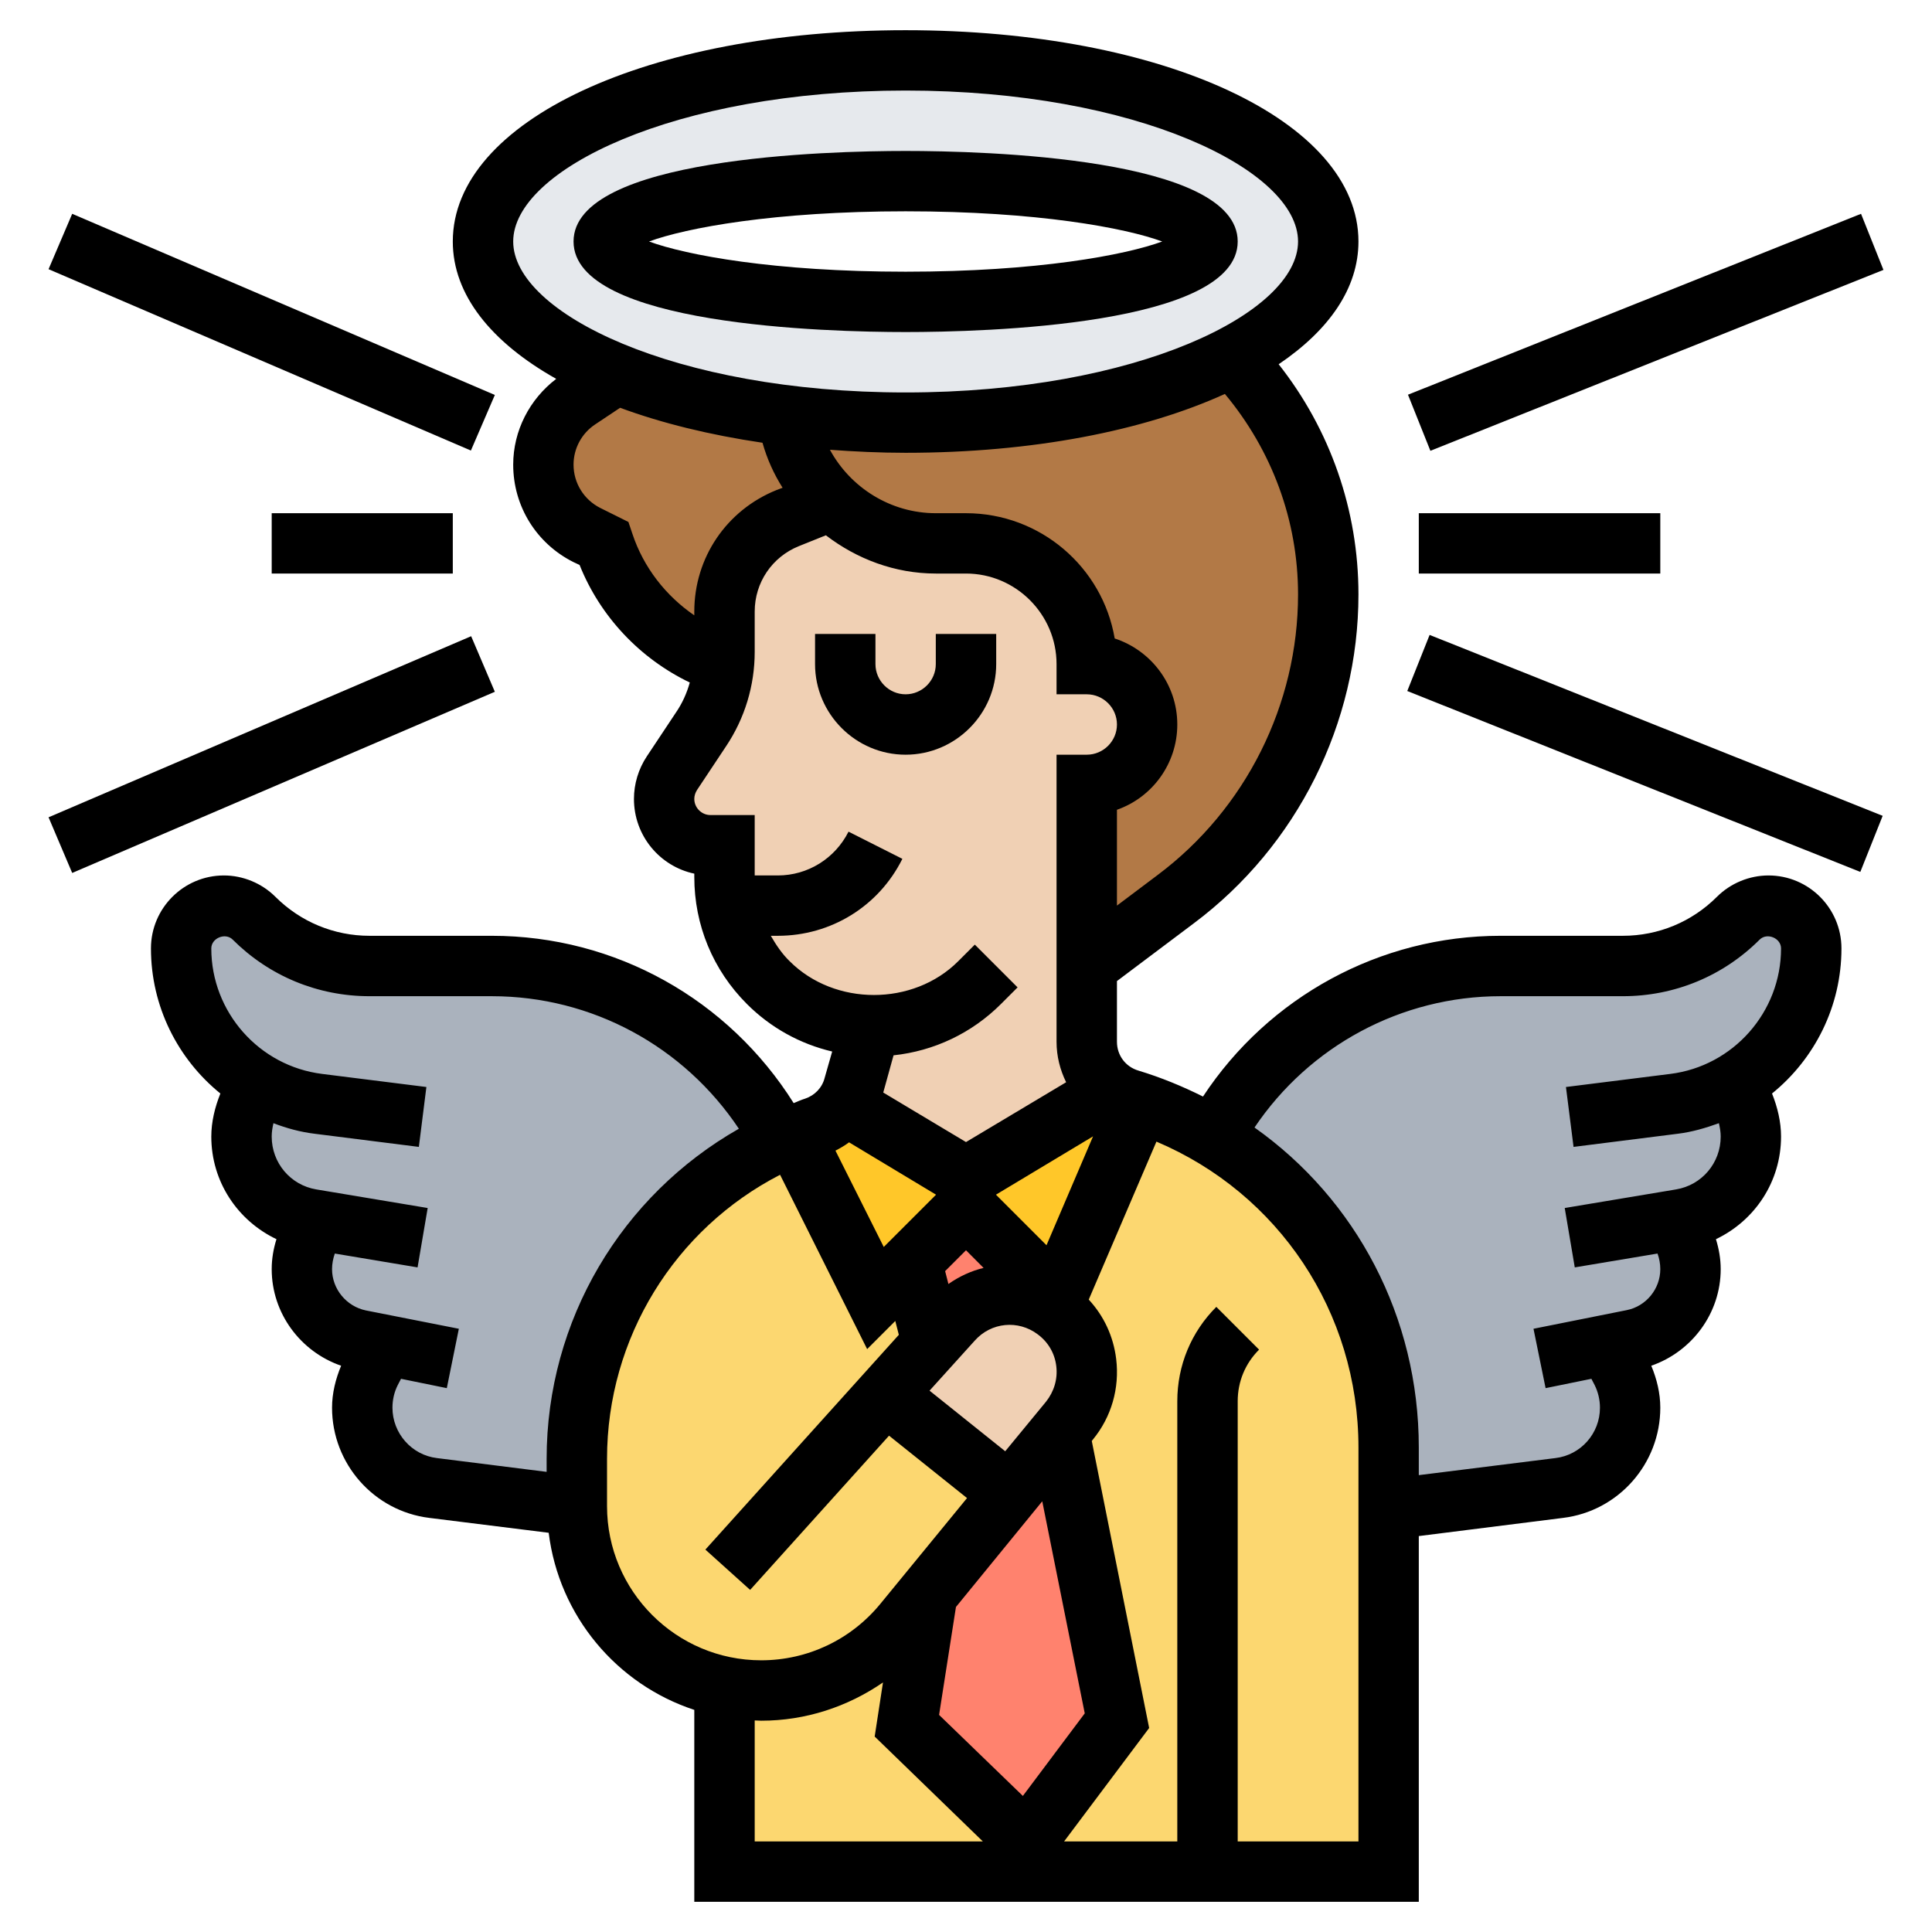 <?xml version="1.0" encoding="UTF-8"?>
<svg xmlns="http://www.w3.org/2000/svg" xmlns:xlink="http://www.w3.org/1999/xlink" width="30px" height="30px" viewBox="0 0 30 30" version="1.1">
<g id="surface1">
<path style=" stroke:none;fill-rule:nonzero;fill:rgb(66.667%,69.804%,74.118%);fill-opacity:1;" d="M 27.051 17.07 C 27.141 17.25 27.188 17.445 27.188 17.648 C 27.188 17.969 27.074 18.262 26.879 18.488 C 26.688 18.719 26.418 18.883 26.105 18.934 L 25.977 18.953 C 26.152 19.164 26.25 19.43 26.25 19.707 C 26.25 20.242 25.875 20.699 25.352 20.805 L 24.969 20.879 L 24.969 20.883 L 25.18 21.297 C 25.266 21.473 25.312 21.664 25.312 21.859 C 25.312 22.176 25.195 22.473 25 22.691 C 24.801 22.914 24.523 23.066 24.211 23.105 L 21.562 23.438 L 21.562 22.477 C 21.562 20.465 20.5 18.648 18.836 17.648 C 19.727 16.023 21.438 15 23.301 15 L 25.199 15 C 25.871 15 26.516 14.734 26.996 14.254 C 27.117 14.133 27.285 14.062 27.465 14.062 C 27.828 14.062 28.125 14.359 28.125 14.723 C 28.125 15.336 27.895 15.906 27.516 16.336 C 27.348 16.527 27.145 16.691 26.926 16.824 Z M 27.051 17.07 "/>
<path style=" stroke:none;fill-rule:nonzero;fill:rgb(66.667%,69.804%,74.118%);fill-opacity:1;" d="M 12.137 17.711 C 10.719 18.605 10.312 19.016 9.977 19.48 C 9.328 20.387 8.957 21.488 8.957 22.648 L 8.957 23.387 L 6.727 23.105 C 6.414 23.066 6.137 22.914 5.938 22.691 C 5.742 22.473 5.625 22.176 5.625 21.859 C 5.625 21.664 5.672 21.473 5.758 21.297 L 5.969 20.883 L 5.969 20.879 L 5.586 20.805 C 5.062 20.699 4.688 20.242 4.688 19.707 C 4.688 19.43 4.785 19.164 4.961 18.953 L 4.832 18.934 C 4.52 18.883 4.25 18.719 4.059 18.488 C 3.863 18.262 3.75 17.969 3.75 17.648 C 3.75 17.445 3.797 17.25 3.887 17.07 L 4.012 16.824 C 3.793 16.691 3.59 16.527 3.422 16.336 C 3.043 15.906 2.812 15.336 2.812 14.723 C 2.812 14.359 3.109 14.062 3.473 14.062 C 3.652 14.062 3.82 14.133 3.941 14.254 C 4.422 14.734 5.066 15 5.738 15 L 7.637 15 C 9.523 15 11.254 16.047 12.137 17.711 Z M 12.137 17.711 "/>
<path style=" stroke:none;fill-rule:nonzero;fill:rgb(100%,50.98%,43.137%);fill-opacity:1;" d="M 16.449 22.246 L 17.344 26.719 L 15.938 28.594 L 14.082 26.797 L 14.398 24.754 L 15.68 23.188 Z M 16.449 22.246 "/>
<path style=" stroke:none;fill-rule:nonzero;fill:rgb(100%,50.98%,43.137%);fill-opacity:1;" d="M 16.406 20.156 L 16.398 20.344 C 16.18 20.184 15.93 20.105 15.68 20.105 C 15.348 20.105 15.023 20.242 14.789 20.504 L 14.469 20.855 L 14.156 19.594 L 15 18.75 Z M 16.406 20.156 "/>
<path style=" stroke:none;fill-rule:nonzero;fill:rgb(98.824%,84.314%,43.922%);fill-opacity:1;" d="M 18.836 17.648 C 18.484 17.434 18.102 17.258 17.703 17.133 L 16.406 20.156 L 16.398 20.344 C 16.941 20.75 17.035 21.535 16.602 22.059 L 16.449 22.246 L 17.344 26.719 L 15.938 28.594 L 14.082 26.797 L 14.398 24.754 L 15.68 23.188 L 13.754 21.652 L 14.469 20.855 L 14.156 19.594 L 13.594 20.156 L 12.328 17.625 C 12.262 17.652 12.195 17.68 12.137 17.711 C 10.719 18.605 10.312 19.016 9.977 19.48 C 9.328 20.387 8.957 21.488 8.957 22.648 L 8.957 23.387 C 8.957 24.773 9.941 25.926 11.25 26.195 L 11.25 29.062 L 21.562 29.062 L 21.562 22.477 C 21.562 20.465 20.5 18.648 18.836 17.648 Z M 18.836 17.648 "/>
<path style=" stroke:none;fill-rule:nonzero;fill:rgb(100%,78.039%,16.078%);fill-opacity:1;" d="M 15 18.281 L 17.254 16.93 C 17.34 16.992 17.438 17.043 17.547 17.078 C 17.598 17.09 17.652 17.109 17.703 17.133 L 16.406 20.156 L 15 18.75 L 13.594 20.156 L 12.328 17.625 C 12.438 17.582 12.543 17.539 12.656 17.504 C 12.848 17.438 13.012 17.316 13.121 17.152 Z M 15 18.281 "/>
<path style=" stroke:none;fill-rule:nonzero;fill:rgb(69.804%,47.451%,27.451%);fill-opacity:1;" d="M 20.234 7.238 C 19.984 6.609 19.609 6.027 19.129 5.535 C 17.926 6.164 16.102 6.562 14.062 6.562 C 13.422 6.562 12.801 6.523 12.215 6.449 C 11.219 6.324 10.316 6.098 9.578 5.805 L 8.98 6.203 C 8.641 6.426 8.438 6.805 8.438 7.215 C 8.438 7.68 8.699 8.102 9.113 8.305 L 9.375 8.438 C 9.672 9.32 10.355 10.008 11.242 10.309 C 11.246 10.246 11.25 10.188 11.25 10.121 L 11.25 9.496 C 11.25 8.855 11.641 8.281 12.234 8.043 L 12.898 7.777 C 13.32 8.184 13.898 8.438 14.531 8.438 L 15 8.438 C 15.516 8.438 15.984 8.648 16.328 8.984 C 16.664 9.328 16.875 9.797 16.875 10.312 C 17.133 10.312 17.367 10.414 17.535 10.59 C 17.711 10.758 17.812 10.992 17.812 11.25 C 17.812 11.508 17.711 11.742 17.535 11.91 C 17.367 12.086 17.133 12.188 16.875 12.188 L 16.875 15 L 18.258 13.961 C 19.75 12.844 20.625 11.09 20.625 9.23 C 20.625 8.539 20.488 7.867 20.234 7.238 Z M 20.234 7.238 "/>
<path style=" stroke:none;fill-rule:nonzero;fill:rgb(90.196%,91.373%,92.941%);fill-opacity:1;" d="M 20.625 3.75 C 20.625 4.43 20.062 5.055 19.129 5.535 C 17.926 6.164 16.102 6.562 14.062 6.562 C 13.422 6.562 12.801 6.523 12.215 6.449 C 11.219 6.324 10.316 6.098 9.578 5.805 C 8.297 5.289 7.5 4.555 7.5 3.75 C 7.5 2.199 10.438 0.938 14.062 0.938 C 17.688 0.938 20.625 2.199 20.625 3.75 Z M 18.75 3.75 C 18.75 3.234 16.648 2.812 14.062 2.812 C 11.477 2.812 9.375 3.234 9.375 3.75 C 9.375 4.266 11.477 4.688 14.062 4.688 C 16.648 4.688 18.75 4.266 18.75 3.75 Z M 18.75 3.75 "/>
<path style=" stroke:none;fill-rule:nonzero;fill:rgb(94.118%,81.569%,70.588%);fill-opacity:1;" d="M 15.68 20.105 C 15.93 20.105 16.18 20.184 16.398 20.344 C 16.941 20.75 17.035 21.535 16.602 22.059 L 16.449 22.246 L 15.68 23.188 L 13.754 21.652 L 14.469 20.855 L 14.789 20.504 C 15.023 20.242 15.348 20.105 15.68 20.105 Z M 15.68 20.105 "/>
<path style=" stroke:none;fill-rule:nonzero;fill:rgb(94.118%,81.569%,70.588%);fill-opacity:1;" d="M 15 8.438 C 15.516 8.438 15.984 8.648 16.328 8.984 C 16.664 9.328 16.875 9.797 16.875 10.312 C 17.133 10.312 17.367 10.414 17.535 10.59 C 17.711 10.758 17.812 10.992 17.812 11.25 C 17.812 11.508 17.711 11.742 17.535 11.91 C 17.367 12.086 17.133 12.188 16.875 12.188 L 16.875 16.176 C 16.875 16.48 17.02 16.758 17.254 16.93 L 15 18.281 L 13.121 17.152 C 13.18 17.066 13.227 16.969 13.258 16.867 L 13.516 15.938 L 13.516 15.934 C 12.414 15.91 11.5 15.113 11.293 14.062 C 11.266 13.918 11.25 13.773 11.25 13.617 L 11.25 13.125 L 11.035 13.125 C 10.637 13.125 10.312 12.801 10.312 12.402 C 10.312 12.262 10.355 12.125 10.434 12.004 L 10.883 11.328 C 11.09 11.023 11.211 10.672 11.242 10.309 C 11.246 10.246 11.25 10.188 11.25 10.121 L 11.25 9.496 C 11.25 8.855 11.641 8.281 12.234 8.043 L 12.898 7.777 C 13.32 8.184 13.898 8.438 14.531 8.438 Z M 15 8.438 "/>
<path style=" stroke:none;fill-rule:nonzero;fill:rgb(0%,0%,0%);fill-opacity:1;" d="M 19.219 3.75 C 19.219 2.445 15.273 2.344 14.062 2.344 C 12.852 2.344 8.906 2.445 8.906 3.75 C 8.906 5.055 12.852 5.156 14.062 5.156 C 15.273 5.156 19.219 5.055 19.219 3.75 Z M 14.062 3.281 C 16.105 3.281 17.473 3.539 18.047 3.75 C 17.473 3.961 16.105 4.219 14.062 4.219 C 12.02 4.219 10.652 3.961 10.078 3.75 C 10.652 3.539 12.02 3.281 14.062 3.281 Z M 14.062 3.281 "/>
<path style=" stroke:none;fill-rule:nonzero;fill:rgb(0%,0%,0%);fill-opacity:1;" d="M 15.469 10.312 L 15.469 9.844 L 14.531 9.844 L 14.531 10.312 C 14.531 10.57 14.32 10.781 14.062 10.781 C 13.805 10.781 13.594 10.57 13.594 10.312 L 13.594 9.844 L 12.656 9.844 L 12.656 10.312 C 12.656 11.086 13.289 11.719 14.062 11.719 C 14.836 11.719 15.469 11.086 15.469 10.312 Z M 15.469 10.312 "/>
<path style=" stroke:none;fill-rule:nonzero;fill:rgb(0%,0%,0%);fill-opacity:1;" d="M 27.461 13.594 C 27.164 13.594 26.871 13.715 26.66 13.926 C 26.27 14.316 25.75 14.531 25.199 14.531 L 23.301 14.531 C 21.426 14.531 19.699 15.48 18.68 17.027 C 18.359 16.867 18.027 16.73 17.68 16.625 C 17.477 16.566 17.344 16.387 17.344 16.176 L 17.344 15.234 L 18.539 14.336 C 20.141 13.137 21.094 11.23 21.094 9.23 C 21.094 7.922 20.656 6.672 19.855 5.656 C 20.641 5.125 21.094 4.473 21.094 3.75 C 21.094 1.879 18.07 0.469 14.062 0.469 C 10.055 0.469 7.031 1.879 7.031 3.75 C 7.031 4.578 7.629 5.316 8.637 5.883 C 8.223 6.199 7.969 6.688 7.969 7.215 C 7.969 7.859 8.328 8.438 8.902 8.727 L 9 8.773 C 9.32 9.574 9.938 10.227 10.711 10.598 C 10.664 10.766 10.594 10.922 10.492 11.07 L 10.043 11.746 C 9.914 11.941 9.844 12.172 9.844 12.406 C 9.844 12.977 10.246 13.453 10.781 13.566 L 10.781 13.617 C 10.781 14.363 11.07 15.062 11.598 15.59 C 11.969 15.961 12.426 16.211 12.922 16.328 L 12.805 16.738 C 12.766 16.891 12.652 17.008 12.504 17.059 C 12.441 17.078 12.383 17.105 12.324 17.129 C 11.312 15.52 9.559 14.531 7.637 14.531 L 5.738 14.531 C 5.188 14.531 4.668 14.316 4.277 13.926 C 4.066 13.715 3.773 13.594 3.477 13.594 C 2.852 13.594 2.344 14.102 2.344 14.727 C 2.344 15.629 2.762 16.445 3.422 16.98 C 3.336 17.195 3.281 17.422 3.281 17.648 C 3.281 18.348 3.688 18.953 4.293 19.242 C 4.246 19.391 4.219 19.547 4.219 19.707 C 4.219 20.391 4.664 20.988 5.297 21.207 C 5.211 21.414 5.156 21.633 5.156 21.859 C 5.156 22.727 5.805 23.465 6.668 23.57 L 8.52 23.801 C 8.68 25.094 9.578 26.156 10.781 26.551 L 10.781 29.531 L 22.031 29.531 L 22.031 23.852 L 24.27 23.57 C 25.133 23.465 25.781 22.727 25.781 21.859 C 25.781 21.633 25.727 21.414 25.641 21.207 C 26.273 20.988 26.719 20.391 26.719 19.707 C 26.719 19.547 26.691 19.391 26.645 19.242 C 27.25 18.953 27.656 18.348 27.656 17.648 C 27.656 17.422 27.602 17.195 27.516 16.98 C 28.176 16.445 28.594 15.629 28.594 14.727 C 28.594 14.102 28.086 13.594 27.461 13.594 Z M 16.844 26.605 L 15.883 27.887 L 14.582 26.629 L 14.844 24.953 L 16.184 23.312 Z M 14.535 18.551 L 13.723 19.363 L 12.973 17.867 C 13.047 17.828 13.117 17.789 13.184 17.738 Z M 15 19.414 L 15.273 19.688 C 15.082 19.734 14.895 19.82 14.727 19.938 L 14.676 19.738 Z M 15.137 20.816 C 15.391 20.531 15.812 20.492 16.113 20.719 C 16.277 20.84 16.379 21.016 16.402 21.215 C 16.426 21.414 16.367 21.609 16.242 21.766 L 15.609 22.535 L 14.434 21.594 Z M 16.25 19.336 L 15.465 18.551 L 16.973 17.645 Z M 20.156 9.23 C 20.156 10.938 19.344 12.562 17.977 13.586 L 17.344 14.062 L 17.344 12.574 C 17.891 12.383 18.281 11.859 18.281 11.25 C 18.281 10.625 17.871 10.098 17.309 9.914 C 17.121 8.809 16.156 7.969 15 7.969 L 14.531 7.969 C 13.832 7.969 13.207 7.574 12.887 6.984 C 13.266 7.012 13.66 7.031 14.062 7.031 C 16.035 7.031 17.766 6.688 19.02 6.117 C 19.75 6.992 20.156 8.082 20.156 9.23 Z M 7.969 3.75 C 7.969 2.641 10.473 1.406 14.062 1.406 C 17.652 1.406 20.156 2.641 20.156 3.75 C 20.156 4.859 17.652 6.094 14.062 6.094 C 10.473 6.094 7.969 4.859 7.969 3.75 Z M 9.82 8.289 L 9.758 8.105 L 9.32 7.887 C 9.066 7.758 8.906 7.5 8.906 7.215 C 8.906 6.965 9.031 6.73 9.242 6.59 L 9.629 6.332 C 10.273 6.57 11.02 6.754 11.84 6.875 C 11.91 7.125 12.016 7.359 12.152 7.574 L 12.059 7.609 C 11.281 7.922 10.781 8.66 10.781 9.496 L 10.781 9.555 C 10.336 9.25 9.992 8.809 9.82 8.289 Z M 11.969 14.531 L 12.078 14.531 C 12.902 14.531 13.645 14.074 14.012 13.336 L 13.176 12.914 C 12.965 13.332 12.543 13.594 12.078 13.594 L 11.719 13.594 L 11.719 12.656 L 11.031 12.656 C 10.895 12.656 10.781 12.543 10.781 12.406 C 10.781 12.355 10.797 12.309 10.824 12.266 L 11.273 11.59 C 11.566 11.152 11.719 10.645 11.719 10.121 L 11.719 9.496 C 11.719 9.047 11.988 8.648 12.406 8.48 L 12.824 8.312 C 13.305 8.68 13.895 8.906 14.531 8.906 L 15 8.906 C 15.773 8.906 16.406 9.539 16.406 10.312 L 16.406 10.781 L 16.875 10.781 C 17.133 10.781 17.344 10.992 17.344 11.25 C 17.344 11.508 17.133 11.719 16.875 11.719 L 16.406 11.719 L 16.406 16.176 C 16.406 16.402 16.461 16.613 16.555 16.805 L 15 17.734 L 13.715 16.965 L 13.875 16.387 C 14.504 16.32 15.09 16.043 15.543 15.59 L 15.801 15.332 L 15.137 14.668 L 14.879 14.926 C 14.18 15.625 12.961 15.625 12.262 14.926 C 12.141 14.809 12.051 14.672 11.969 14.531 Z M 6.094 21.859 C 6.094 21.738 6.121 21.617 6.176 21.508 L 6.227 21.41 L 6.938 21.555 L 7.125 20.633 L 5.68 20.348 C 5.379 20.285 5.156 20.016 5.156 19.707 C 5.156 19.625 5.172 19.543 5.199 19.465 L 6.484 19.68 L 6.641 18.758 L 4.91 18.469 C 4.512 18.402 4.219 18.059 4.219 17.648 C 4.219 17.578 4.23 17.512 4.246 17.441 C 4.453 17.52 4.664 17.578 4.887 17.605 L 6.504 17.809 L 6.621 16.879 L 5.004 16.676 C 4.023 16.555 3.281 15.715 3.281 14.727 C 3.281 14.566 3.5 14.477 3.613 14.59 C 4.18 15.156 4.934 15.469 5.738 15.469 L 7.637 15.469 C 9.195 15.469 10.621 16.25 11.473 17.527 C 9.652 18.562 8.488 20.5 8.488 22.652 L 8.488 22.855 L 6.785 22.641 C 6.391 22.594 6.094 22.254 6.094 21.859 Z M 9.426 23.387 L 9.426 22.652 C 9.426 20.773 10.48 19.082 12.113 18.242 L 13.465 20.949 L 13.902 20.512 L 13.957 20.727 L 10.953 24.062 L 11.648 24.688 L 13.805 22.293 L 15.016 23.262 L 13.672 24.902 C 13.215 25.461 12.539 25.781 11.82 25.781 C 10.5 25.781 9.426 24.707 9.426 23.387 Z M 11.719 26.715 C 11.754 26.715 11.785 26.719 11.82 26.719 C 12.508 26.719 13.16 26.504 13.711 26.125 L 13.582 26.965 L 15.262 28.594 L 11.719 28.594 Z M 21.094 28.594 L 19.219 28.594 L 19.219 21.758 C 19.219 21.453 19.336 21.172 19.551 20.957 L 18.887 20.293 C 18.496 20.684 18.281 21.203 18.281 21.758 L 18.281 28.594 L 16.523 28.594 L 17.844 26.832 L 16.953 22.375 L 16.969 22.355 C 17.258 22.004 17.387 21.555 17.332 21.102 C 17.289 20.75 17.141 20.434 16.906 20.18 L 17.957 17.727 C 19.855 18.531 21.094 20.375 21.094 22.477 Z M 25.934 16.676 L 24.316 16.879 L 24.434 17.809 L 26.051 17.605 C 26.273 17.578 26.484 17.516 26.691 17.441 C 26.707 17.512 26.719 17.578 26.719 17.648 C 26.719 18.059 26.426 18.402 26.027 18.469 L 24.297 18.758 L 24.453 19.68 L 25.738 19.465 C 25.766 19.543 25.781 19.625 25.781 19.707 C 25.781 20.016 25.559 20.285 25.258 20.344 L 23.812 20.633 L 24 21.555 L 24.711 21.41 L 24.762 21.508 C 24.816 21.617 24.844 21.738 24.844 21.859 C 24.844 22.258 24.547 22.594 24.152 22.641 L 22.031 22.906 L 22.031 22.477 C 22.031 20.449 21.059 18.625 19.48 17.508 C 20.332 16.242 21.758 15.469 23.301 15.469 L 25.199 15.469 C 26.004 15.469 26.758 15.156 27.324 14.59 C 27.438 14.477 27.656 14.566 27.656 14.727 C 27.656 15.715 26.914 16.555 25.934 16.676 Z M 25.934 16.676 "/>
<path style=" stroke:none;fill-rule:nonzero;fill:rgb(0%,0%,0%);fill-opacity:1;" d="M 21.863 6.129 L 28.898 3.32 L 29.246 4.191 L 22.211 7 Z M 21.863 6.129 "/>
<path style=" stroke:none;fill-rule:nonzero;fill:rgb(0%,0%,0%);fill-opacity:1;" d="M 21.852 10.73 L 22.199 9.859 L 29.234 12.668 L 28.887 13.539 Z M 21.852 10.73 "/>
<path style=" stroke:none;fill-rule:nonzero;fill:rgb(0%,0%,0%);fill-opacity:1;" d="M 22.031 7.969 L 25.781 7.969 L 25.781 8.906 L 22.031 8.906 Z M 22.031 7.969 "/>
<path style=" stroke:none;fill-rule:nonzero;fill:rgb(0%,0%,0%);fill-opacity:1;" d="M 0.754 4.18 L 1.121 3.32 L 7.684 6.133 L 7.312 6.996 Z M 0.754 4.18 "/>
<path style=" stroke:none;fill-rule:nonzero;fill:rgb(0%,0%,0%);fill-opacity:1;" d="M 0.754 12.691 L 7.316 9.879 L 7.684 10.742 L 1.121 13.555 Z M 0.754 12.691 "/>
<path style=" stroke:none;fill-rule:nonzero;fill:rgb(0%,0%,0%);fill-opacity:1;" d="M 4.219 7.969 L 7.031 7.969 L 7.031 8.906 L 4.219 8.906 Z M 4.219 7.969 "/>
</g>
</svg>
